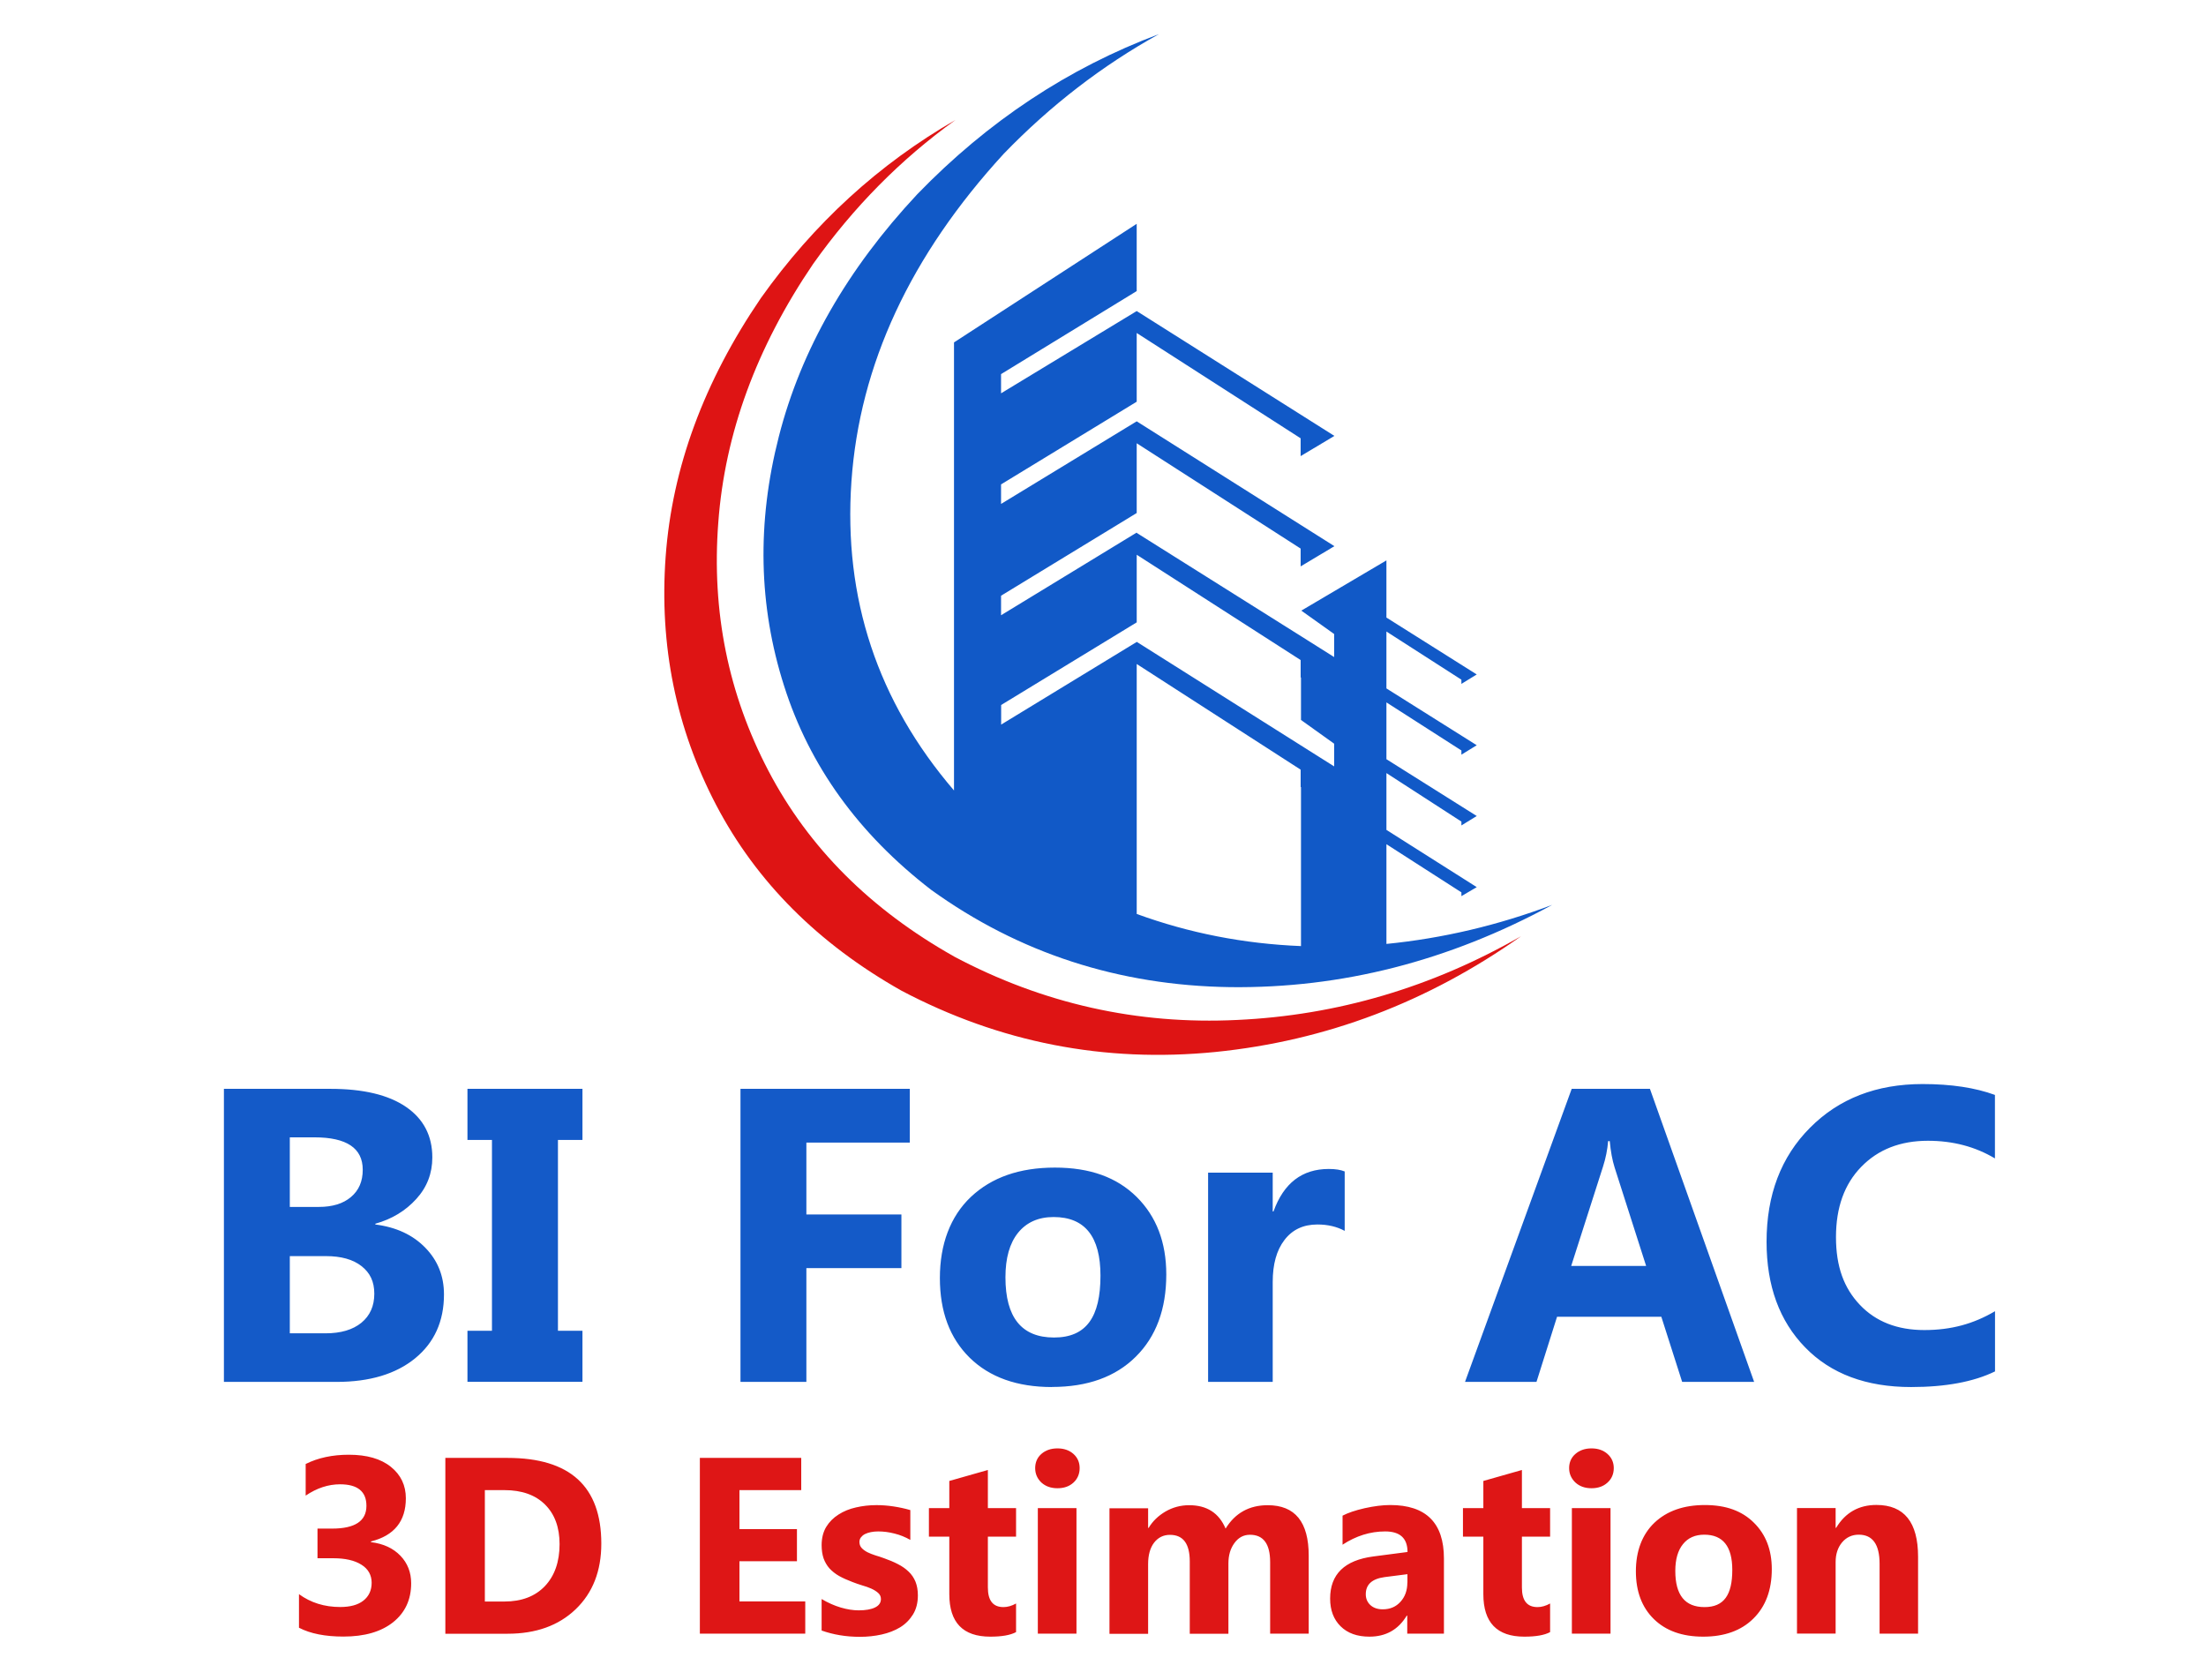 <?xml version="1.0" encoding="UTF-8"?>
<svg id="_レイヤー_2" data-name="レイヤー 2" xmlns="http://www.w3.org/2000/svg" viewBox="0 0 257.43 196.1">
  <defs>
    <style>
      .cls-1 {
        fill: #de1616;
      }

      .cls-1, .cls-2, .cls-3, .cls-4, .cls-5 {
        stroke-width: 0px;
      }

      .cls-2 {
        fill: none;
      }

      .cls-3 {
        fill: #145ac8;
      }

      .cls-4 {
        fill: #1159c7;
      }

      .cls-4, .cls-5 {
        fill-rule: evenodd;
      }

      .cls-5 {
        fill: #de1414;
      }
    </style>
  </defs>
  <g id="_レイヤー_1-2" data-name="レイヤー 1">
    <g>
      <path class="cls-4" d="M132.65,106.66v-29.17l19.13,12.33v2.03h.04v18.56c-6.68-.27-13.06-1.52-19.17-3.75M116.82,82.28l15.83-9.65v-7.89l19.13,12.29v2.03h.04v4.96l3.87,2.77v2.65l-23.03-14.53-15.83,9.65v-2.28M161.79,110.16v-11.64l8.75,5.62v.44l1.79-1.05-10.54-6.68v-6.63l8.75,5.66v.45l1.79-1.1-10.54-6.63v-6.63l8.75,5.61v.49l1.79-1.1-10.54-6.63v-6.64l8.75,5.62v.49l1.79-1.1-10.54-6.64v-6.67l-9.93,5.86,3.83,2.73v2.69l-3.87-2.44-19.17-12.05v-.04l-15.83,9.65v-2.28l15.83-9.65v-8.14l19.13,12.29v2.08l3.94-2.36-23.07-14.57-15.83,9.64v-2.28l15.83-9.65v-8.02l19.13,12.29v2.08l3.94-2.36-23.07-14.57-15.83,9.6v-2.24l15.83-9.69v-7.85l-21.32,13.84v52.29c-8.93-10.42-12.91-22.44-11.97-36.06.95-13.62,6.88-26.37,17.78-38.25,5.45-5.64,11.49-10.29,18.11-13.96-10.58,3.96-19.98,10.19-28.2,18.68-8.19,8.76-13.58,18.19-16.16,28.28-2.58,10.07-2.37,19.76.61,29.1,2.96,9.33,8.68,17.27,17.17,23.81,10.25,7.38,21.88,11.16,34.87,11.35,13,.16,25.53-3.04,37.6-9.6-6.34,2.39-12.8,3.91-19.37,4.56"/>
      <path class="cls-5" d="M111.33,111.62c-9.74-5.48-16.96-12.7-21.65-21.65-4.69-8.95-6.65-18.61-5.86-28.97.76-10.39,4.45-20.46,11.07-30.2,4.7-6.62,10.23-12.22,16.61-16.8-8.95,5.15-16.52,12.08-22.71,20.79-6.64,9.74-10.35,19.79-11.11,30.15-.76,10.39,1.21,20.06,5.9,29.02,4.69,8.95,11.9,16.17,21.61,21.65,11.47,6.05,23.68,8.44,36.62,7.16,12.91-1.3,24.81-5.81,35.69-13.51-10.41,5.97-21.46,9.23-33.12,9.77-11.66.57-22.68-1.9-33.04-7.4"/>
      <path class="cls-3" d="M26.13,161.27v-34.2h12.44c3.81,0,6.75.7,8.8,2.1,2.05,1.4,3.08,3.37,3.08,5.91,0,1.85-.62,3.47-1.87,4.84-1.25,1.38-2.84,2.35-4.78,2.89v.09c2.43.31,4.37,1.21,5.82,2.7,1.46,1.49,2.19,3.31,2.19,5.46,0,3.14-1.13,5.63-3.37,7.46-2.24,1.83-5.3,2.75-9.17,2.75h-13.14ZM33.82,132.74v8.11h3.38c1.59,0,2.85-.38,3.76-1.16.92-.77,1.37-1.83,1.37-3.18,0-2.52-1.88-3.78-5.63-3.78h-2.89ZM33.82,146.58v9.02h4.17c1.78,0,3.17-.41,4.18-1.23,1.01-.83,1.51-1.96,1.51-3.39s-.5-2.44-1.49-3.22c-.99-.78-2.38-1.17-4.16-1.17h-4.22ZM67.97,127.07v5.96h-2.86v22.27h2.86v5.96h-13.42v-5.96h2.86v-22.27h-2.86v-5.96h13.42ZM106.17,133.34h-12.07v8.39h11.09v6.26h-11.09v13.28h-7.69v-34.2h19.76v6.27ZM122.76,161.87c-4.07,0-7.27-1.14-9.6-3.42-2.32-2.28-3.48-5.38-3.48-9.3s1.21-7.19,3.62-9.47c2.42-2.28,5.68-3.42,9.8-3.42s7.23,1.14,9.54,3.42c2.3,2.28,3.46,5.3,3.46,9.05,0,4.05-1.19,7.26-3.57,9.61-2.37,2.35-5.63,3.52-9.77,3.52h0ZM122.95,142.03c-1.78,0-3.16.62-4.15,1.84-.98,1.22-1.47,2.95-1.47,5.19,0,4.69,1.89,7.03,5.67,7.03s5.42-2.41,5.42-7.22c0-4.56-1.82-6.84-5.47-6.84h0ZM156.91,143.64c-.91-.49-1.96-.74-3.17-.74-1.65,0-2.93.6-3.85,1.81-.92,1.2-1.37,2.83-1.37,4.9v11.66h-7.54v-24.42h7.54v4.53h.09c1.19-3.31,3.34-4.96,6.45-4.96.79,0,1.4.1,1.86.29v6.93ZM204.69,161.27h-8.39l-2.43-7.6h-12.17l-2.4,7.6h-8.34l12.45-34.2h9.13l12.16,34.2ZM192.1,147.75l-3.68-11.5c-.27-.85-.46-1.88-.57-3.08h-.19c-.08,1-.28,2-.6,2.99l-3.71,11.58h8.75ZM232.8,160.05c-2.49,1.21-5.75,1.82-9.78,1.82-5.24,0-9.37-1.54-12.37-4.63-3-3.08-4.5-7.19-4.5-12.32,0-5.47,1.68-9.9,5.06-13.3,3.38-3.41,7.76-5.11,13.15-5.11,3.34,0,6.15.43,8.44,1.27v7.41c-2.29-1.37-4.9-2.06-7.82-2.06-3.21,0-5.81,1.01-7.78,3.04-1.97,2.02-2.95,4.75-2.95,8.2s.93,5.95,2.79,7.91c1.86,1.96,4.37,2.94,7.52,2.94s5.76-.73,8.25-2.2v7.03Z"/>
      <path class="cls-1" d="M34.89,189.97v-3.93c1.37,1,2.98,1.5,4.81,1.5,1.16,0,2.06-.24,2.7-.74.64-.5.97-1.2.97-2.09s-.4-1.62-1.2-2.11c-.79-.5-1.88-.75-3.28-.75h-1.84v-3.46h1.7c2.67,0,4.01-.88,4.01-2.66,0-1.67-1.03-2.51-3.08-2.51-1.37,0-2.71.44-4.01,1.32v-3.69c1.44-.72,3.12-1.08,5.04-1.08,2.1,0,3.73.47,4.9,1.41,1.17.94,1.75,2.17,1.75,3.67,0,2.68-1.36,4.36-4.07,5.04v.08c1.45.18,2.59.71,3.43,1.58.84.87,1.26,1.95,1.26,3.22,0,1.92-.71,3.43-2.11,4.55-1.4,1.11-3.33,1.67-5.8,1.67-2.12,0-3.85-.34-5.18-1.03h0ZM51.97,190.65v-20.51h7.26c7.29,0,10.94,3.33,10.94,10,0,3.2-1,5.75-2.99,7.66-1.99,1.91-4.64,2.86-7.95,2.86h-7.26ZM56.58,173.9v13h2.29c2,0,3.57-.6,4.71-1.79,1.14-1.2,1.72-2.84,1.72-4.91,0-1.96-.57-3.5-1.7-4.62-1.13-1.12-2.71-1.68-4.74-1.68h-2.26ZM93.97,190.65h-12.3v-20.51h11.83v3.76h-7.21v4.55h6.71v3.75h-6.71v4.69h7.68v3.75ZM95.88,190.27v-3.66c.74.44,1.49.77,2.23.99.74.22,1.44.33,2.1.33.8,0,1.44-.11,1.89-.33.46-.22.7-.55.7-.99,0-.29-.11-.52-.32-.71-.21-.19-.48-.36-.81-.51-.32-.14-.68-.27-1.08-.38-.39-.12-.76-.25-1.12-.39-.58-.22-1.1-.45-1.55-.7-.44-.25-.81-.55-1.12-.88-.3-.34-.53-.73-.69-1.17-.15-.44-.23-.96-.23-1.55,0-.82.18-1.53.53-2.12.36-.59.84-1.07,1.44-1.45.59-.38,1.27-.66,2.03-.83.77-.18,1.57-.27,2.4-.27.65,0,1.31.05,1.97.15.67.1,1.33.24,1.98.43v3.48c-.58-.33-1.19-.58-1.84-.74-.66-.17-1.29-.25-1.92-.25-.3,0-.58.03-.84.08-.26.05-.5.13-.7.23-.2.1-.35.24-.47.39-.11.15-.17.33-.17.52,0,.27.08.51.25.7.17.19.39.35.67.5.28.14.59.26.93.37.34.1.67.21,1,.33.6.21,1.15.44,1.63.69.49.25.91.54,1.26.88.35.33.61.72.8,1.17.18.45.28.99.28,1.6,0,.87-.19,1.61-.57,2.23-.38.61-.87,1.11-1.5,1.5-.63.38-1.35.66-2.16.84-.81.18-1.66.27-2.54.27-1.61,0-3.1-.25-4.48-.74h0ZM118.57,190.47c-.67.36-1.68.53-3.01.53-3.19,0-4.78-1.65-4.78-4.96v-6.71h-2.38v-3.33h2.38v-3.17l4.5-1.28v4.45h3.29v3.33h-3.29v5.93c0,1.53.6,2.29,1.82,2.29.47,0,.97-.14,1.47-.42v3.34ZM123.4,173.68c-.76,0-1.39-.22-1.88-.67-.48-.46-.72-1.02-.72-1.68s.24-1.23.72-1.65c.49-.43,1.12-.65,1.88-.65s1.39.22,1.87.65c.48.43.72.98.72,1.65s-.24,1.25-.72,1.69c-.48.44-1.1.66-1.87.66h0ZM125.62,190.65h-4.51v-14.65h4.51v14.65ZM152.72,190.65h-4.5v-8.35c0-2.13-.79-3.19-2.35-3.19-.75,0-1.35.32-1.82.97-.47.64-.7,1.43-.7,2.38v8.2h-4.51v-8.44c0-2.07-.77-3.1-2.31-3.1-.77,0-1.39.31-1.86.92-.46.61-.69,1.44-.69,2.49v8.14h-4.51v-14.65h4.51v2.29h.06c.46-.78,1.12-1.41,1.96-1.91.85-.49,1.77-.74,2.77-.74,2.07,0,3.48.91,4.25,2.73,1.12-1.82,2.76-2.73,4.92-2.73,3.19,0,4.78,1.96,4.78,5.89v9.12ZM168.49,190.65h-4.27v-2.1h-.06c-.99,1.64-2.44,2.45-4.36,2.45-1.42,0-2.54-.4-3.36-1.21-.81-.8-1.22-1.88-1.22-3.23,0-2.84,1.68-4.48,5.05-4.92l3.98-.52c0-1.6-.87-2.4-2.61-2.4s-3.4.52-4.97,1.55v-3.39c.63-.33,1.49-.62,2.58-.87,1.09-.24,2.09-.37,2.98-.37,4.18,0,6.27,2.08,6.27,6.24v8.76ZM164.24,184.7v-.99l-2.66.34c-1.47.2-2.2.86-2.2,2,0,.51.18.93.53,1.26.36.33.84.5,1.45.5.85,0,1.54-.29,2.07-.88.53-.58.8-1.33.8-2.23h0ZM180.89,190.47c-.67.36-1.67.53-3.01.53-3.19,0-4.78-1.65-4.78-4.96v-6.71h-2.38v-3.33h2.38v-3.17l4.5-1.28v4.45h3.29v3.33h-3.29v5.93c0,1.53.6,2.29,1.82,2.29.47,0,.97-.14,1.47-.42v3.34ZM185.72,173.68c-.76,0-1.39-.22-1.88-.67-.48-.46-.73-1.02-.73-1.68s.24-1.23.73-1.65c.49-.43,1.12-.65,1.88-.65s1.39.22,1.87.65c.48.43.73.98.73,1.65s-.24,1.25-.73,1.69c-.48.44-1.1.66-1.87.66h0ZM187.94,190.65h-4.51v-14.65h4.51v14.65ZM198.76,191c-2.44,0-4.36-.68-5.76-2.05-1.4-1.37-2.1-3.23-2.1-5.58s.73-4.3,2.17-5.67c1.45-1.37,3.41-2.06,5.88-2.06s4.34.69,5.72,2.06c1.39,1.37,2.09,3.17,2.09,5.42,0,2.44-.72,4.36-2.15,5.77-1.42,1.41-3.38,2.11-5.85,2.11h0ZM198.88,179.1c-1.07,0-1.9.37-2.49,1.11-.59.73-.89,1.77-.89,3.12,0,2.82,1.13,4.22,3.41,4.22s3.24-1.44,3.24-4.34c0-2.74-1.09-4.11-3.27-4.11h0ZM223.84,190.65h-4.5v-8.14c0-2.27-.81-3.41-2.43-3.41-.79,0-1.44.3-1.95.9-.5.6-.75,1.37-.75,2.29v8.35h-4.51v-14.65h4.51v2.31h.06c1.07-1.78,2.65-2.67,4.7-2.67,3.24,0,4.86,2.02,4.86,6.04v8.96Z"/>
    </g>
    <rect class="cls-2" width="257.43" height="196.1"/>
  </g>
</svg>
